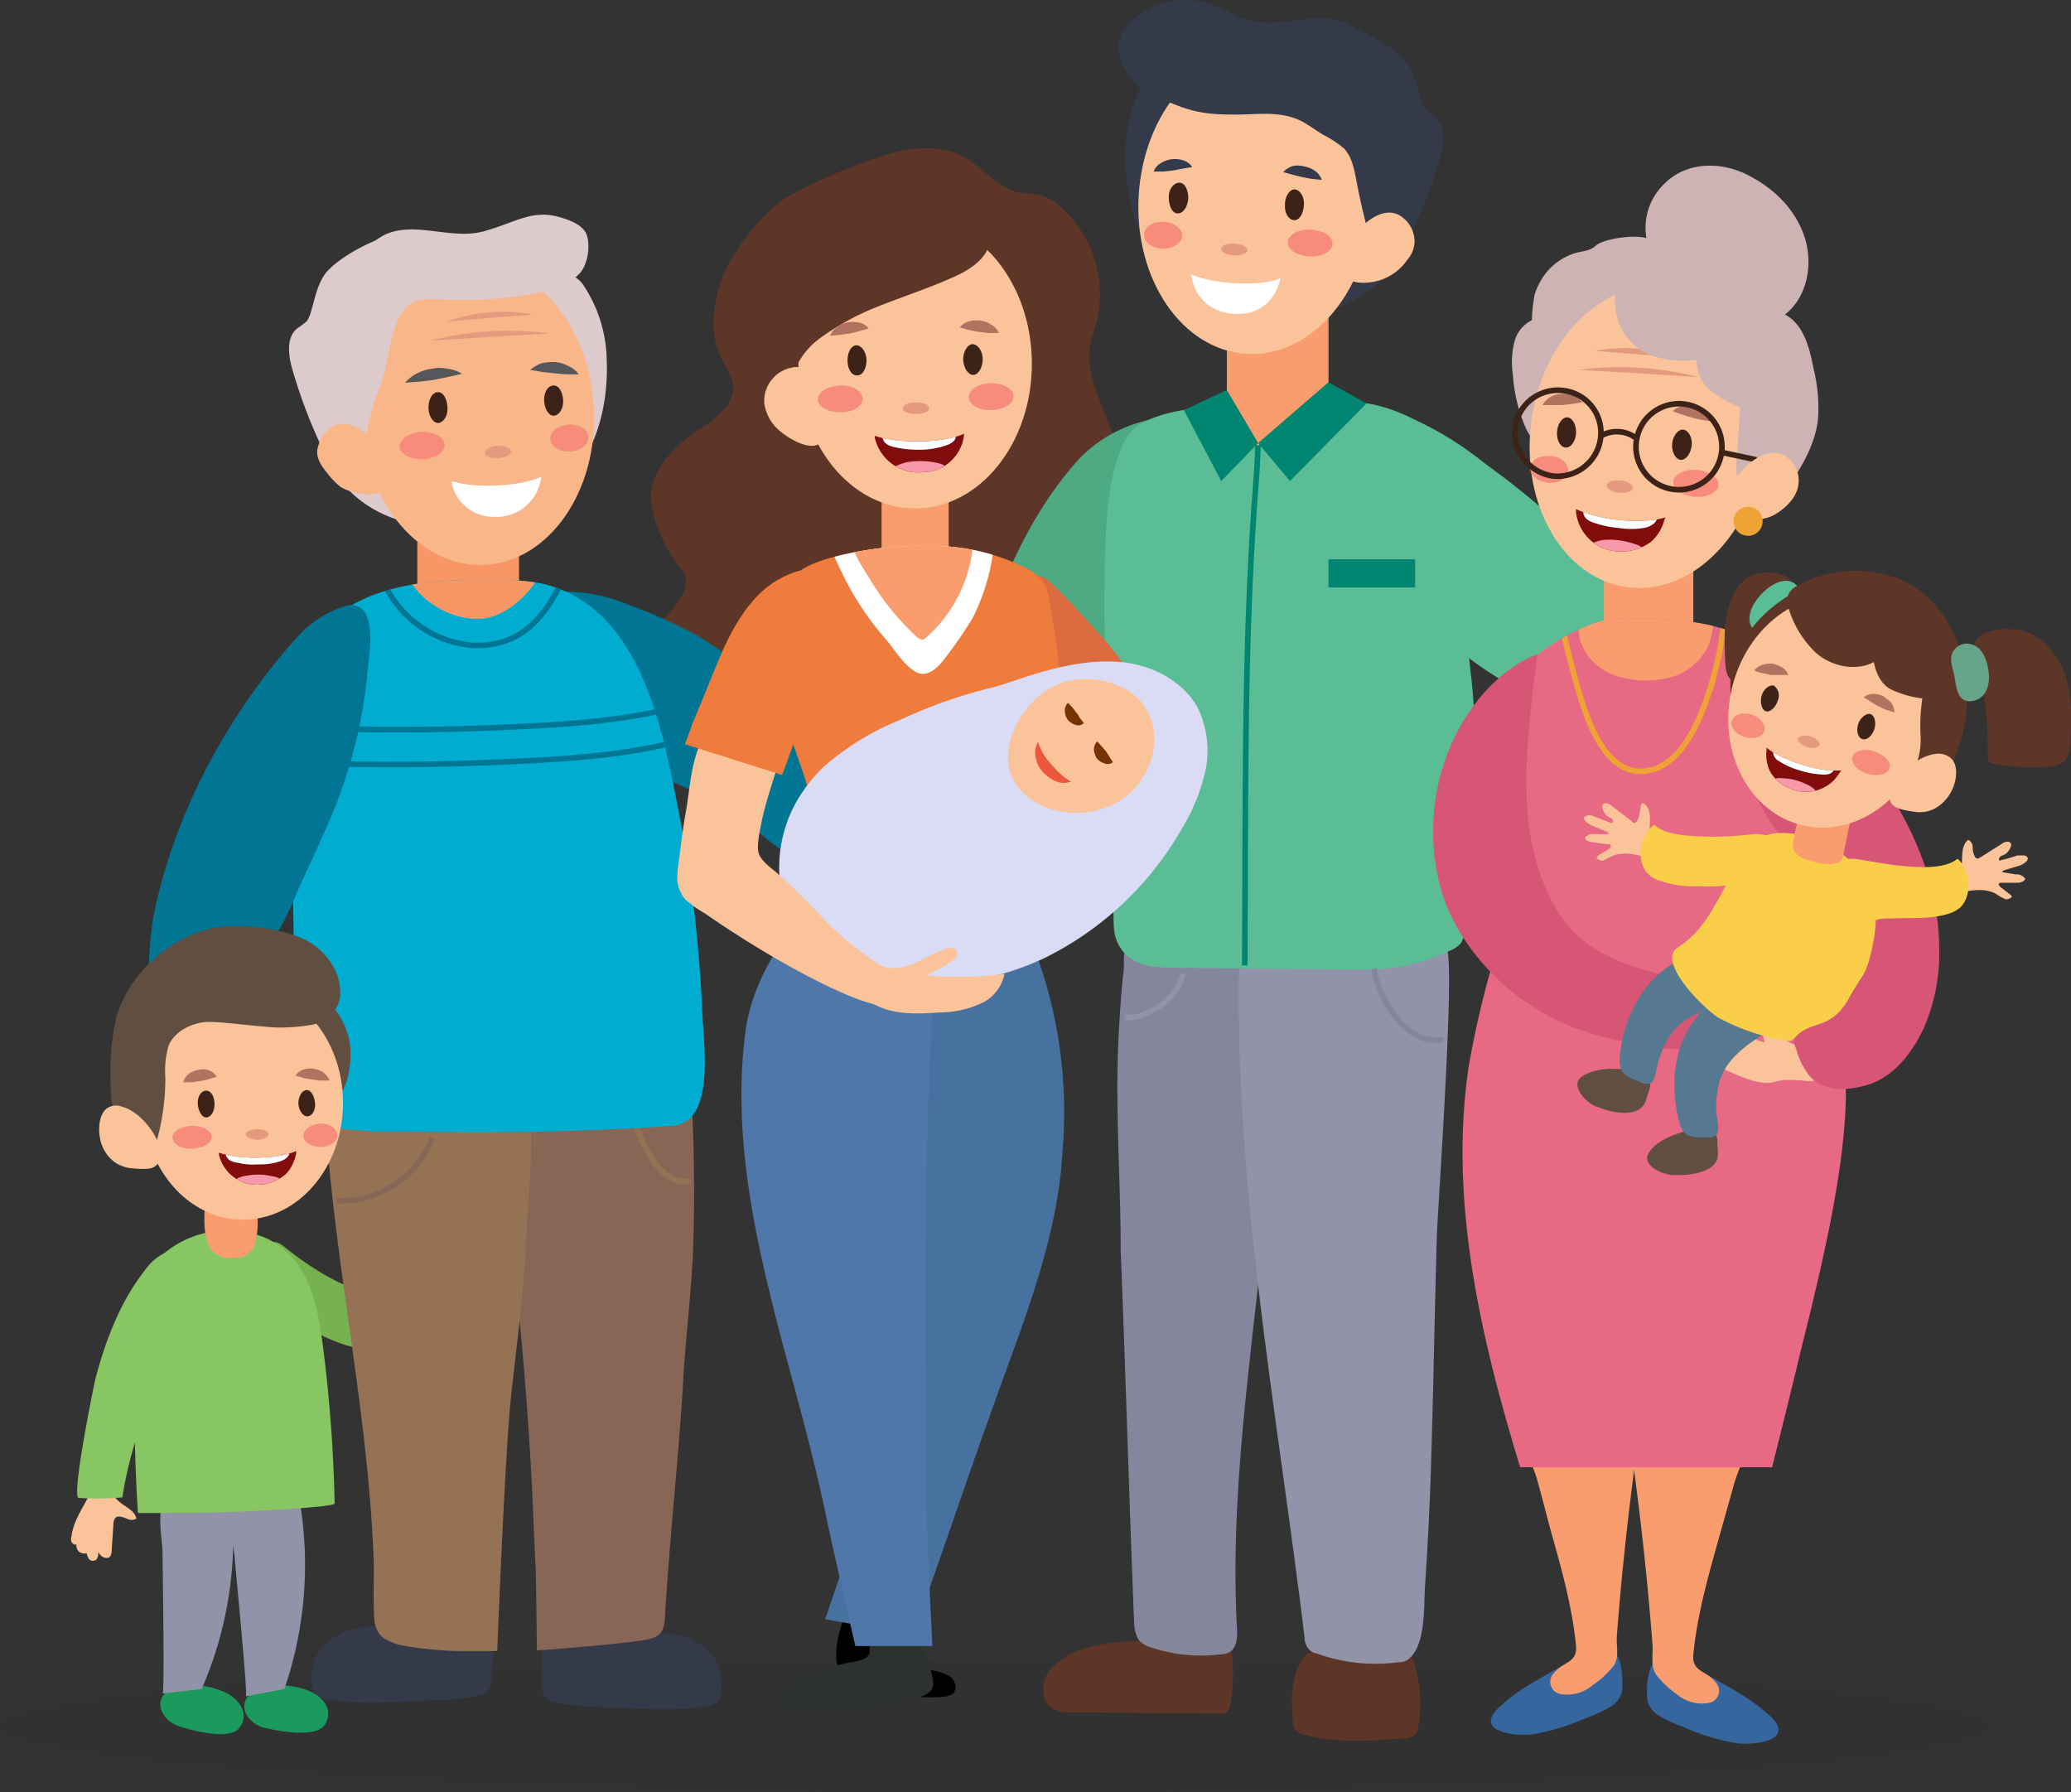 <svg xmlns="http://www.w3.org/2000/svg" xmlns:xlink="http://www.w3.org/1999/xlink" viewBox="0 0 370.7 320.8"><rect x="0" y="0" width="370.7" height="320.8" fill="#333333" stroke="none"/><defs><clipPath id="b45ee95e-2b43-43e2-bd6e-a38efa602751"><path d="M52.7,125.4v1.3c-.7,12.4-.5,24.8-.2,37.3s-.8,23.8,2.2,34.6a3.9,3.9,0,0,0,1.1,2.1,5.2,5.2,0,0,0,1.9.8,61.8,61.8,0,0,0,12.9,1c16.6.3,33.1.2,49.7-1,7.9-.5,5.6-15,5.4-20.4a240.9,240.9,0,0,0-4.6-37.8c-2.9-14.8-7.2-35.1-24.3-38.9a42.5,42.5,0,0,0-8.7-.6c-6.8-.1-13.7.1-20.2,2.3a25.8,25.8,0,0,0-11,7.1C53.8,116.8,53,120.9,52.7,125.4Z" fill="#00add0"/></clipPath><clipPath id="ef1b1397-44d9-49d8-9f2a-b08645651053"><path d="M189.1,129.8c-.5,3.2-1.7,6.1-2.5,9.2s-.9,4.3-1.6,6.5-3.4,17.6-2.1,17.6c-12.3.1-24.7-.3-37.1-1.1.3-7.3.5-14.7-1.4-21.6-.9-3.1-2.1-6-3-9.1-1.8-6.7-1.7-13.7-1.6-20.7s2.9-9.1,9-10.8a62.2,62.2,0,0,1,17.7-2.1,37.5,37.5,0,0,1,17.2,4,8.2,8.2,0,0,1,2.9,2.3,8.6,8.6,0,0,1,1.3,3.8C189.2,115.1,190.4,122.5,189.1,129.8Z" fill="#ef7c3c"/></clipPath><clipPath id="b694e2b3-8c38-4aa6-a325-f03dd151ab1b"><path d="M329,183.4c2.1,8.1,1.5,16.6.4,24.9-1.6,11.4-4.4,22.7-7.2,34-1.6,6.7-3.3,13.5-5,20.3H272.1c-7.1-23.3-12.8-47.7-9.2-71.8a172.8,172.8,0,0,1,6.1-24.3c2-6.7,3.5-12.6,2.6-19.6s-2.2-13.5-1.9-20.3c.2-4.9,2.6-7.2,6.4-10.1a39.8,39.8,0,0,1,8.3-4.6c3.4-1.4,6.3-1.3,9.9-1.2a55.6,55.6,0,0,1,12.2,1.3c6.5,1.7,13.3,4.9,14.8,12a30.4,30.4,0,0,1,.4,7.4c0,9-1.2,18.6-.3,27.6S326.9,175.1,329,183.4Z" fill="#e76983"/></clipPath><clipPath id="e1c6c6a7-0891-45ac-8af5-543df7cd6c53"><path d="M165.4,84.5a8,8,0,0,1-8.8-6.1V78s2.7,1.1,8.2,1,7.8-1.4,7.8-1.4-.1.5-.1.6a7.2,7.2,0,0,1-1.9,3.9A7.1,7.1,0,0,1,165.4,84.5Z" fill="#820b0b"/></clipPath><clipPath id="a8e272d8-7346-496c-b780-ddc47d6b70d7"><path d="M290.1,98.7a7.9,7.9,0,0,1-8-7.1v-.5s2.6,1.5,8,2,8-.5,8-.5-.2.5-.2.5a7.8,7.8,0,0,1-2.3,3.8A8.6,8.6,0,0,1,290.1,98.7Z" fill="#820b0b"/></clipPath><clipPath id="a08a738a-4f2d-4ba0-8ad9-a2d789a96a24"><path d="M46.8,212a7,7,0,0,1-7.6-5.3v-.4s2.3,1,7.1.9S53,206,53,206v.5a7.6,7.6,0,0,1-1.6,3.4A7.6,7.6,0,0,1,46.8,212Z" fill="#820b0b"/></clipPath><clipPath id="fa565d1a-f55c-4653-b189-8f7ea9ece84a"><path d="M320.6,141.2a7,7,0,0,0,8.8-3.1h.1v-.2a19.3,19.3,0,0,1-7.1-1.1c-4.6-1.4-6.2-3-6.2-3v.5a6.8,6.8,0,0,0,.6,3.7A7,7,0,0,0,320.6,141.2Z" fill="#820b0b"/></clipPath></defs><title>ic-pay-2</title><g id="ba6ec396-eb98-49d2-bf4a-e1df333cf5ee" data-name="Layer 2"><g id="f68a4f34-a867-4c65-b792-e086c12ef208" data-name="OBJECTS"><path d="M50.7,223c5.2,4.2,11,7.8,17.6,9.2,1.9.4,5.5-.4,6.9,1.2s.2,5.9-1.4,7.3S70,242.2,68,242c-8.8-.9-19.4-6-20.4-16C47.4,223.9,48,220.9,50.7,223Z" fill="#77b250"/><ellipse cx="178" cy="309" rx="178" ry="11.9" fill="#231f20" opacity="0.1"/><path d="M239,295.1c-3.6,0-5.7.3-6.9,3.9s-.8,6.1-.7,8.9a3.1,3.1,0,0,0,.6,1.9,2.6,2.6,0,0,0,1.5.7c5.8,1.5,11.8,1.1,17.7.6a3.1,3.1,0,0,0,2.1-.6,3.2,3.2,0,0,0,.6-1.7,25,25,0,0,0-1.3-12.7,1.5,1.5,0,0,0-.5-.7,1.3,1.3,0,0,0-.9-.2Z" fill="#5e3628"/><path d="M120.7,292.5c-6.9-1.1-13.6-.1-20.5-.3-.9,0-2.1,0-2.7.7s-.5,6.3-.5,8.4a3.4,3.4,0,0,0,.6,2.4,2.9,2.9,0,0,0,1.8,1,44.1,44.1,0,0,0,7.3.8c6.5.2,13.8,1,20.2-.2a3.5,3.5,0,0,0,1.3-.5c.8-.5.9-1.6.9-2.6a8.7,8.7,0,0,0-.4-3.6C127.7,295.1,124.1,293.1,120.7,292.5Z" fill="#343a4a"/><path d="M64.3,291.4c6.8-1.2,13.6-.2,20.4-.3a3.8,3.8,0,0,1,2.8.7c1.5,1.8.5,6.2.5,8.3a3.2,3.2,0,0,1-.6,2.4,3.5,3.5,0,0,1-1.9,1,34.5,34.5,0,0,1-7.2.8c-6.5.2-13.8,1-20.2-.2l-1.3-.4a3.6,3.6,0,0,1-1-2.7,14.7,14.7,0,0,1,.4-3.6C57.3,293.9,60.9,292,64.3,291.4Z" fill="#343a4a"/><path d="M191,306.5h3.6l23.7.2a2.2,2.2,0,0,0,1.4-.3,2.5,2.5,0,0,0,.5-1.3,29.1,29.1,0,0,0,.1-10.2,1.6,1.6,0,0,0-.5-.9c-.2-.3-.6-.3-1-.3H208.5c-4.8-.1-9.6,0-14.2,1.3a13.5,13.5,0,0,0-5.9,3.4,5.5,5.5,0,0,0-1.5,5.3C187.4,305.7,189.1,306.3,191,306.5Z" fill="#5e3628"/><path d="M122.2,248.8c-.9,13.7-2.4,27.4-3.2,40.9a5.4,5.4,0,0,1-.5,2.2c-.7,1.2-2.2,1.5-3.6,1.7-6.1.9-18.8,1.8-18.8,1.8s-.1-9.7-.2-14.2l-.3-6.3c-.5-13.9-1.5-27.8-2.9-41.6-.7-6.8-1.5-13.6-2.4-20.3-.4-3.4-4.1-15.1-.2-16.7s7.6-1.7,11.5-1.7,7.7.1,11.5.3a75.2,75.2,0,0,0,10.6-.4c.5,9.3.7,18.6.4,27.9S122.6,240,122.2,248.8Z" fill="#876655"/><path d="M91.5,249.6c1-8.9,2.2-17.8,2.6-26.8s1.3-15.4.9-23.1a1.3,1.3,0,0,0-.1-.6.8.8,0,0,0-.7-.3,71.8,71.8,0,0,0-14.7-1.4H63.8c-1.4,0-2.8,0-3.9.9s-1.6,3.6-1.4,5.6c2,25.4,7.5,50.2,8.4,75.7.1,2.5-.1,4.9,0,7.4s-.2,4.7,1.8,6.2a10.3,10.3,0,0,0,3.8,1.4,70.1,70.1,0,0,0,9.1.9H89S90.4,259.8,91.5,249.6Z" fill="#967254"/><path d="M201.5,26.4c-.4,9.7,2.6,20.3,11.5,25.3a34.1,34.1,0,0,0,6.9,2.7A36.2,36.2,0,0,0,234.5,56a20.9,20.9,0,0,0,13.1-6.1,25.1,25.1,0,0,0,4.6-7.3,89.5,89.5,0,0,0,5.6-14.4c.7-2.5,1.1-5.7-1-7.3a9.5,9.5,0,0,1-1.6-1.2,3,3,0,0,1-.7-1.5c-.7-2.3-1.2-4.7-2.5-6.7s-5.2-4.5-8.3-5.9-5.2-2.3-8.4-1.8A48.4,48.4,0,0,0,227,6c-3.2,1.2-6.2,3.1-9.6,3.8s-9.4-.1-11.8,3.3A26.3,26.3,0,0,0,201.5,26.4Z" fill="#343a4a"/><rect x="74.8" y="89.4" width="18.2" height="16.54" transform="translate(167.7 195.3) rotate(180)" fill="#f79765"/><path d="M119.4,127.6a22.4,22.4,0,0,0,10.4,7c4,1.3,7,3.9,10.6,6,5.8,3.5,13.3,3.2,19.6.8s11.8-6.8,16.9-11.2,11.8-10.8,15.5-17.8c2.6-5,4.1-10.4,5.5-15.8s2.9-11.2,1.8-16.7-5.5-11.8-4.6-17.9c.3-1.6.8-3,1.2-4.5a20.8,20.8,0,0,0-6.6-20.6,8.4,8.4,0,0,0-3.3-1.9,24.4,24.4,0,0,0-3.9-.5c-4.2-.9-6.9-5.1-10.9-6.9s-9.8-1.1-14.5.6A99.3,99.3,0,0,0,141.4,35c-4.4,2.4-8.7,8.1-11,12.3s-3.9,11.5-1.4,16.6c.8,1.7,2,3.2,2.2,5.1.3,3.6-3.4,6.1-6.4,8.1s-6.9,5.5-8,9.6,1.4,10.2,4.5,14.3a5.8,5.8,0,0,1,1.4,2.4,4.8,4.8,0,0,1-.9,3.6c-1.9,3.2-5.2,5.5-6.3,9S116.6,124.4,119.4,127.6Z" fill="#5e3628"/><path d="M122.4,112.5l2.7,1.4c8.9,5.6,16.5,12.9,24.1,20.1,2.6,2.4,5.2,5,6.7,8.3s1.6,7.4-.7,10.1-8,3.4-11.9,1.7-7-4.9-10.4-7.5c-6-4.7-14.5-6.5-20-11.3s-7-10.5-9.3-15.5a53.4,53.4,0,0,1-1.8-5.2c-.8-2.7-1.7-5.4-2.5-8.1,0-.1-.1-.2,0-.4s.3-.2.5-.2a29.4,29.4,0,0,1,12.1,2.1A97.5,97.5,0,0,1,122.4,112.5Z" fill="#007594"/><path d="M200.6,223.8c.9,22.2,1.5,44.4,2.4,66.6a6.5,6.5,0,0,0,.8,3.1,5.2,5.2,0,0,0,2.7,1.5,28.1,28.1,0,0,0,11.9,1.1,3.8,3.8,0,0,0,1.7-.4c1.4-.9,1.4-2.8,1.3-4.5-2.1-39.6,9.7-79.2,5.9-118.6a2.9,2.9,0,0,0-.7-1.9,2.6,2.6,0,0,0-1.5-.4l-20.2-1.5c-1.3-.1-2.4-.5-3.2.6s-.4,3.4-.6,4.6c-.4,3.3-.6,6.7-.8,10.1C199.5,197.4,200.6,210.5,200.6,223.8Z" fill="#84879b"/><path d="M256.2,260.5c.4-13.1.6-26.3,1-39.5.1-4,3.5-51.4,1.6-51.4l-34.5.7c-.7.1-1.6.1-2.1.7a3.3,3.3,0,0,0-.4,1.7c-.8,40.1,6.9,80.6,11.7,120.3a3.3,3.3,0,0,0,.8,2.2,2.1,2.1,0,0,0,1.3.7,30.7,30.7,0,0,0,14.7,1.6,2.9,2.9,0,0,0,1.6-.4c3.5-2.4,2.9-10.1,3.2-13.6C255.6,275.8,256,268.2,256.2,260.5Z" fill="#9193a8"/><rect x="157.8" y="86.1" width="12" height="11.96" fill="#f99d6e"/><path d="M52.7,125.4v1.3c-.7,12.4-.5,24.8-.2,37.3s-.8,23.8,2.2,34.6a3.9,3.9,0,0,0,1.1,2.1,5.2,5.2,0,0,0,1.9.8,61.8,61.8,0,0,0,12.9,1c16.6.3,33.1.2,49.7-1,7.9-.5,5.6-15,5.4-20.4a240.9,240.9,0,0,0-4.6-37.8c-2.9-14.8-7.2-35.1-24.3-38.9a42.5,42.5,0,0,0-8.7-.6c-6.8-.1-13.7.1-20.2,2.3a25.8,25.8,0,0,0-11,7.1C53.8,116.8,53,120.9,52.7,125.4Z" fill="#00add0"/><g clip-path="url(#b45ee95e-2b43-43e2-bd6e-a38efa602751)"><path d="M74.5,105.5c3,3.8,9.4,6.5,14.1,4.7s8.7-6.8,9.8-11.7c-7.3-2.2-15.2-1.8-22.8-1.3-1.4.1-4,.4-4.2,2.3S73.5,104.3,74.5,105.5Z" fill="#f79765"/><path d="M67.9,102.1a19.1,19.1,0,0,0,16.7,13.4,15.4,15.4,0,0,0,6.4-1c5.6-2.2,8.7-8.1,11-13.7" fill="none" stroke="#007594" stroke-miterlimit="10"/><path d="M49.8,130.2c12.4.4,24.8.6,37.2.1s24.8-1,36.5-4.4" fill="none" stroke="#007594" stroke-miterlimit="10"/><path d="M49.5,136.4c12.4.5,24.9.6,37.3.1s24.8-1,36.5-4.3" fill="none" stroke="#007594" stroke-miterlimit="10"/></g><path d="M153.1,300.4a28.4,28.4,0,0,0,15.7,3.3,3.5,3.5,0,0,0,1.8-.6c.8-.8.4-2.3-.5-3A7.6,7.6,0,0,0,167,299c-2.5-.5-6.7-1.9-6.2-5.2a18.4,18.4,0,0,0,.5-2.5.6.6,0,0,0-.1-.4h-.4l-9.4-2.5c-.9,2.7-1.8,5.4-1.7,8.2a3,3,0,0,0,.6,2,4.5,4.5,0,0,0,1.3,1Z"/><rect x="219.6" y="53.8" width="18.2" height="22" fill="#f99d6e"/><path d="M197.1,125.8a73.4,73.4,0,0,0,9.3-22.6,93.2,93.2,0,0,0,2.3-21,14.4,14.4,0,0,0-.9-6.2c-.2-.3-.4-.7-.8-.8a1.7,1.7,0,0,0-1-.1,24.4,24.4,0,0,0-13,7.2c-6.2,6.9-10.6,15.1-14,23.7a14,14,0,0,0-1,3.9,10.7,10.7,0,0,0,2.6,6.3,36.3,36.3,0,0,0,12.7,11,2.7,2.7,0,0,0,1.4.5C195.8,127.7,196.5,126.7,197.1,125.8Z" fill="#4daa82"/><path d="M263.4,121.7a131.3,131.3,0,0,1,.7,14,253.7,253.7,0,0,1-1.8,30.2,6,6,0,0,1-.8,2.9,5.2,5.2,0,0,1-2.1,1.4,32.9,32.9,0,0,1-11,3.1,48.3,48.3,0,0,1-7.6.2l-30.7-.3c-3.2,0-7-.3-9-2.8s-1.7-4.5-1.8-6.9l-1.2-36c-.4-11-.7-21.9-.1-32.9.3-4.7.8-9.5,2.5-13.9s3.9-5.3,8-6.6a41.7,41.7,0,0,1,9.3-1.3c5.8-.5,11.6-.9,17.4-1.1a74,74,0,0,1,8.2.3,27,27,0,0,1,13.1,5.3c3.9,3.1,4.6,7.6,4.9,12.4C262.2,100.3,262.1,111.2,263.4,121.7Z" fill="#5abd95"/><ellipse cx="163.8" cy="65.1" rx="20.9" ry="25.9" fill="#fac39a"/><path d="M197.1,113.8a52,52,0,0,1,4.6,5.9c2,2.6,3.1,5.7,4.2,8.8a1.7,1.7,0,0,1,.1,1c-.5,1.6-5.6,3.6-7,4.3a51.3,51.3,0,0,1-9.7,4.1c-3.4-9.4-6.9-19.1-7-29.1-.1-3.6,2.2-7.9,5.8-4.5S194.1,110.6,197.1,113.8Z" fill="#dc6b3f"/><ellipse cx="224.6" cy="36.3" rx="27.1" ry="20.9" transform="translate(175.9 258.5) rotate(-86.8)" fill="#fac39a"/><path d="M164,291.5a65.1,65.1,0,0,1,2.7,7.8c.3,1.1.6,2.3,0,3.2a4.4,4.4,0,0,1-2.3,1.3,84.2,84.2,0,0,1-22.9,3,3.5,3.5,0,0,1-2.5-.6c-2.4-2,3.4-5.2,4.7-5.8a38.8,38.8,0,0,1,7.2-2.6c2.3-.6,6.2-.4,4.3-4.1-.2-.4-.5-.8-.4-1.2S162.8,291.4,164,291.5Z" fill="#2d322e"/><path d="M189.1,129.8c-.5,3.2-1.7,6.1-2.5,9.2s-.9,4.3-1.6,6.5-3.4,17.6-2.1,17.6c-12.3.1-24.7-.3-37.1-1.1.3-7.3.5-14.7-1.4-21.6-.9-3.1-2.1-6-3-9.1-1.8-6.7-1.7-13.7-1.6-20.7s2.9-9.1,9-10.8a62.2,62.2,0,0,1,17.7-2.1,37.5,37.5,0,0,1,17.2,4,8.2,8.2,0,0,1,2.9,2.3,8.6,8.6,0,0,1,1.3,3.8C189.2,115.1,190.4,122.5,189.1,129.8Z" fill="#ef7c3c"/><g clip-path="url(#ef1b1397-44d9-49d8-9f2a-b08645651053)"><path d="M163.5,120l.3.2c2,1.2,3.9-.5,5.2-2.2a74.7,74.7,0,0,0,5.1-7.4c2.5-4.8,6.5-16.8.9-20.5a30,30,0,0,0-10.1-4.7,16,16,0,0,0-10.8,1.2,11.4,11.4,0,0,0-5.5,7c-.9,3,.6,5.7,1.9,8.5a52.9,52.9,0,0,0,8.3,12.6C160.1,116.3,161.7,118.8,163.5,120Z" fill="#fff"/><path d="M164.1,114a1.9,1.9,0,0,0,1,.5c.3,0,.6-.3.8-.5a25,25,0,0,0,8.3-17.1,3.6,3.6,0,0,0-.3-1.8c-.5-1.2-1.9-1.6-3.2-1.8a70.8,70.8,0,0,0-11.3-.9,13,13,0,0,0-4.4.6c-5.2,2.1-1.4,7.2.6,10.5A47.2,47.2,0,0,0,164.1,114Z" fill="#f99d6e"/></g><path d="M52.6,114.7l-.2.2c-12.1,13.8-21.5,31.4-25,49.5a70.1,70.1,0,0,0-.8,10.2c-.1,4.7.2,10,3.6,13.3a.9.9,0,0,0,.6.3c.3.1.7-.2,1-.4,8-7.6,16.3-16.1,20.7-26.5,2.7-6.4,5.9-12.5,8.3-19a87,87,0,0,0,4.9-21.2c.2-2.9,2-11.6-2-12.7a3.6,3.6,0,0,0-2.3.2A19.5,19.5,0,0,0,52.6,114.7Z" fill="#007594"/><path d="M190.4,202.6c-.1,2.4-.3,4.7-.5,7.1-1.5,13.8-6.6,26.7-11.3,39.7s-9.3,26.6-14,40a7,7,0,0,1-1.2,3.4c-1.2,1.1-1.9,0-2.9-.5s-4.2-1-6.1-1.3l-6.7-1.2c3.3-9.6,6.5-19.4,9.3-29.2.6-2.1,1.4-4.1,2.1-6.1a38.8,38.8,0,0,0,1.1-7.5c.6-4.9.9-9.8,1.5-14.7,1.1-9.5.1-19,1.1-28.6.6-6.1,2-12.2,2.3-18.5s-.7-14.6.9-21.7a4.3,4.3,0,0,1,.9-2.2,4.7,4.7,0,0,1,2.5-1.1c3.2-.5,9.8-1.2,12.2,1.4s2.1,4.4,2.8,6.3A82.6,82.6,0,0,1,190.4,202.6Z" fill="#47719e"/><path d="M165.8,266.3c0-8.4-.1-16.8-.1-25.2-.1-13.9,0-27.7.4-41.5q.3-10.3.9-20.7c.2-3.4.5-6.9.7-10.3s.8-5.7.5-8.3c-6.4-.6-13-.2-19.4-.3a2.9,2.9,0,0,0-1.6.3,3.1,3.1,0,0,0-1.1.8c-6.2,6.4-11.6,14.8-12.7,23.8-2.5,19.6,2.3,39.1,7.3,57.9,2.6,9.6,5.2,19.1,7.2,28.7.5,2.7,5.2,23.1,5.2,23.1h13.8S165.9,275.8,165.8,266.3Z" fill="#4f77aa"/><path d="M147.1,60.3a45.9,45.9,0,0,1,9.2-5.1c4.9-2,10-3.6,14.8-5.8,2.8-1.3,5.9-3.4,6.1-6.5a6.7,6.7,0,0,0-2.9-5.4,16.7,16.7,0,0,0-5.7-2.3c-4.7-1.2-9.7-2-14.1-.2a20,20,0,0,0-5.8,4.2,38.6,38.6,0,0,0-4.9,5.8,24.1,24.1,0,0,0-3.5,6.5c-1.9,5.1-1.6,10.7-1.2,16.2,0,1,.3,2.3,1.3,2.6s1.7-3.7,2.2-4.8A13.3,13.3,0,0,1,147.1,60.3Z" fill="#5e3628"/><path d="M108.6,64.3C109,74,105.9,84.5,97,89.5a31.1,31.1,0,0,1-6.8,2.7,38.1,38.1,0,0,1-14.6,1.7,21.4,21.4,0,0,1-13.1-6.1,29.4,29.4,0,0,1-4.7-7.3A94,94,0,0,1,52.3,66c-.7-2.5-1.1-5.7,1-7.3a16.7,16.7,0,0,0,1.6-1.2,5.2,5.2,0,0,0,.7-1.5c.7-2.3,1.1-4.7,2.4-6.7s5.2-4.5,8.4-5.9,5.1-2.3,8.4-1.7a40.4,40.4,0,0,1,8.3,2.1c3.2,1.2,6.2,3.1,9.6,3.9s9.3-.2,11.7,3.3A24.9,24.9,0,0,1,108.6,64.3Z" fill="#ddcacc"/><path d="M31.9,308.9c2.3.8,9.3,2.7,11,.3s.1-4.7-2-6a14.6,14.6,0,0,0-6.1-1.6,7.7,7.7,0,0,0-4,.6C27.1,304,28.8,307.8,31.9,308.9Z" fill="#1c995d"/><path d="M47.2,309.2c2.4.6,9.5,2,11-.6s-.3-4.7-2.5-5.8a13.2,13.2,0,0,0-6.2-1.1,6.5,6.5,0,0,0-3.9.9C42.1,304.7,44,308.3,47.2,309.2Z" fill="#1c995d"/><path d="M139,76.6a8,8,0,0,1-2.2-4.4,6.1,6.1,0,0,1,4.9-6.4,2.5,2.5,0,0,1,2.5.6,3.4,3.4,0,0,1,.6,1.5c.5,1.8,1.1,3.6,1.6,5.5s1.9,5.3-.1,6.2S140.5,78.1,139,76.6Z" fill="#fac39a"/><path d="M270.8,67.1a15,15,0,0,1,.2-5.6,6,6,0,0,1,3.2-4.2,27.9,27.9,0,0,1,.5-4.6,12.2,12.2,0,0,1,2.4-4.3,11.2,11.2,0,0,1,4-2.8c1.5-.7,3.4-.5,4.5-1.6s6.3-2.1,9.1-1.4a10.9,10.9,0,0,1,3.2-9.7c4.1-4.1,10.3-4,15.1-1.5s8.4,6.2,10,11,.5,10.8-3.5,13.9c3.3,1.7,4.4,5.9,5.1,9.6a29.1,29.1,0,0,1,.8,9.3c-.6,4.8-3.3,9-6,13a8.8,8.8,0,0,1-2.4,2.7,7.7,7.7,0,0,1-3.4.7c-12.2.6-23.8-4.9-34.8-10.2-2.6-1.3-4.5-2.1-5.7-4.8A28.7,28.7,0,0,1,270.8,67.1Z" fill="#ceb3b4"/><path d="M222.8,172.8c.2-27.4-.2-54.8,1.7-82.2.3-3.8.6-7.6.7-11.5" fill="none" stroke="#008571" stroke-miterlimit="10"/><path d="M247.8,42.7c3.1-9.5,2.7-18.5,1.8-28.4-.2-2.7-1.7-4.2-3.6-6.2a17.9,17.9,0,0,0-4.8-3.9c-5.4-2.5-11.9,1-17.7-.6-2.3-.6-4.3-2-6.6-2.8A14.3,14.3,0,0,0,202,4.3a7.4,7.4,0,0,0-1.4,2.2,6.8,6.8,0,0,0,.5,5.4c2.1,4.4,5.6,5.4,9.7,7s7.2,1.6,10.8,1.6,7.6-.7,11.4,1.2c1.3.7,2.5,1.6,3.8,2.4a19.2,19.2,0,0,1,3.8,2.5c1.4,1.5,1.8,3.7,2.2,5.8.7,3.6,1.5,7.1,2.5,10.6.1.5.3,1.1.8,1.2S247.5,43.5,247.8,42.7Z" fill="#343a4a"/><path d="M269.9,86c8.2,6.4,16.6,13.8,21.3,23.1a11.9,11.9,0,0,1-.1,11.7c-1.6,3.3-4.7,6.2-8.6,6.6s-5.2-1-7.5-2.2c-5.9-3.1-11.7-6.5-16.4-11.2-9.2-9.3-11.3-26.2-8.7-38.6a3.6,3.6,0,0,1,.4-.9,1.7,1.7,0,0,1,1.8.1,60.1,60.1,0,0,1,13.5,8.2Z" fill="#5abd95"/><rect x="287.1" y="101.4" width="16" height="14.05" fill="#f99d6e"/><path d="M250.9,38.8a5.5,5.5,0,0,1,2.3,4.2,5.1,5.1,0,0,1-1.3,3.5,9.4,9.4,0,0,1-6.4,4c-1.9.3-4.7.2-5.1-2.2s1.4-5.1,2.6-6.8S247.9,36.6,250.9,38.8Z" fill="#fac39a"/><path d="M64.6,75.2c.8,15,10.8,26.6,22.3,25.9s20.2-13.3,19.4-28.2S95.4,46.4,83.9,47,63.7,60.3,64.6,75.2Z" fill="#f9b689"/><path d="M62.3,80.6C59.2,71,59.5,62,60.5,52.1c.2-2.7,1.7-4.2,3.6-6.2A16.5,16.5,0,0,1,68.9,42c5.4-2.5,11.9,1,17.7-.6s8.6-4,13.7-2.5c1.6.5,3.4,1.1,4.4,2.5s.9,5.7-1.1,7.7-5,2.8-7.8,3.4a69.3,69.3,0,0,1-16.4,1.1c-2-.1-4.1-.3-5.8.7a7.6,7.6,0,0,0-2.7,3.8c-1.4,3.7-1.5,7.9-3.1,11.7s-2,7.4-3,11.1c-.2.5-.3,1-.8,1.2S62.5,81.4,62.3,80.6Z" fill="#ddcacc"/><path d="M59.1,76.6a6.8,6.8,0,0,0-1.8,2.3,7.5,7.5,0,0,0-.5,1.6c-.2,1.6.8,3,1.8,4.2a13.1,13.1,0,0,0,2.3,2.4c2.1,1.4,8.1,2.6,8.7-1,.4-2.1-1.3-5.1-2.5-6.8S62.1,74.4,59.1,76.6Z" fill="#f9b689"/><ellipse cx="294.8" cy="78.2" rx="27.1" ry="20.9" transform="translate(179.3 360.5) rotate(-82.6)" fill="#fac39a"/><path d="M304,67.5l-10.8-.7-10.7-.6A55.7,55.7,0,0,1,304,67.5Z" fill="#e59a7f"/><path d="M301,64.1l-7.8-.7-7.7-.6a29,29,0,0,1,7.8-.4A26,26,0,0,1,301,64.1Z" fill="#e59a7f"/><path d="M29.1,303.1l7-.8a67.9,67.9,0,0,0,5.4-33,2.9,2.9,0,0,0-.5-1.8,3.5,3.5,0,0,0-2.4-1c-2.5-.3-7.3-1-9,1.6s-.5,7.4-.5,10S29.5,303,29.1,303.1Z" fill="#9193a8"/><path d="M297,307.1a4.4,4.4,0,0,1-2.1-2.7,8.6,8.6,0,0,1-.1-1.6c0-4.3,1.5-8.8,6.4-5.6s11.2,5.7,15.7,10-2.7,5.2-6.1,4.8a40.4,40.4,0,0,1-9.7-3A21.2,21.2,0,0,1,297,307.1Z" fill="#35669e"/><path d="M44,303.6l6.9-1.3A68.5,68.5,0,0,0,53.7,269a3.6,3.6,0,0,0-.7-1.8,3.5,3.5,0,0,0-2.4-.8c-2.6-.1-7.4-.4-8.9,2.3s.1,7.4.3,10S44.4,303.5,44,303.6Z" fill="#9193a8"/><polygon points="219.3 71.3 225.1 79.8 237.8 70.4 219.3 71.3" fill="#f99d6e"/><path d="M20.1,266.2c-.3,1.2.8,2.3,1.8,3s2.3,1.4,2.5,2.6a1.7,1.7,0,0,1-1.7,0c-1.5-.6-2.3-.6-2.4,1l-.3,4.5c0,.6-.1,1.3-.6,1.5a1.4,1.4,0,0,1-1.1-.2,2.7,2.7,0,0,1-.7-.8c0,.6-.1,1.4-.7,1.5a.9.9,0,0,1-1-.3,4.2,4.2,0,0,1-.4-1,1.7,1.7,0,0,1-1.4-.3,1.5,1.5,0,0,1-.4-1.3c-.3.2-.7-.1-.9-.4a2,2,0,0,1,0-1.1c.5-3.5,2.9-6,4-9.3" fill="#fac39a"/><path d="M288.2,305.5a4.4,4.4,0,0,0,2.1-2.7,8.1,8.1,0,0,0,.1-1.6c0-4.3-1.5-8.8-6.4-5.6s-11.2,5.7-15.7,10,2.7,5.2,6.1,4.8a40.4,40.4,0,0,0,9.7-3A21.2,21.2,0,0,0,288.2,305.5Z" fill="#35669e"/><path d="M24.1,244.6c.1-6.2-.2-15.2,4.4-19.5a17.8,17.8,0,0,1,16.8-4.3,14.1,14.1,0,0,1,6.2,3.4c4.2,4,5.5,10.6,6.3,16.7a263.6,263.6,0,0,1,2.1,28.2c0,.7-17.1,1.5-18.7,1.5-5.5.2-11,.2-16.5.2C24.1,262.1,24,253.3,24.1,244.6Z" fill="#87c661"/><path d="M312.5,258.7c-.3,2.6-1.7,5.1-2.3,7.6l-2.7,9.6c-1.9,6.8-3.7,13.2-4.4,20.2-.3,3.2,2.3,2.8,4,5a2.2,2.2,0,0,1-1.3,3.7,7,7,0,0,1-5.7-1.6,16.7,16.7,0,0,1-3.6-3.4c-1.1-1.6-.6-3.5-.7-5.3-1-13.2-2.5-26.2-4.4-39.2" fill="#f99d6e"/><path d="M25.9,227.4a9.5,9.5,0,0,1,3.5-3.1,1.1,1.1,0,0,1,1.2,0c.2.1.3.4.4.7a28.7,28.7,0,0,1,1.6,11.6A13,13,0,0,1,32,241c-.8,1.7-2,3.4-2.9,5.1A71.4,71.4,0,0,0,21.9,268a50.8,50.8,0,0,1-7.8.1c-1.4,0,2.6-19.7,3-21.4C18.9,239.9,21.5,233,25.9,227.4Z" fill="#87c661"/><path d="M272.8,257.2c.2,2.5,1.6,5.1,2.3,7.5s1.7,6.4,2.6,9.7c1.9,6.7,3.7,13.2,4.4,20.1.3,3.2-2.3,2.8-4,5a2.2,2.2,0,0,0,1.3,3.7,7,7,0,0,0,5.7-1.6,17.2,17.2,0,0,0,3.7-3.4c1.1-1.6.5-3.5.6-5.3,1-13.1,2.5-26.2,4.4-39.2" fill="#f99d6e"/><polygon points="225.2 79.3 237.8 68.4 244.6 72.2 230.9 86.1 225.2 79.3" fill="#008571"/><polygon points="219.6 69.8 225.2 79.3 218.6 86.1 211.9 73.4 219.6 69.8" fill="#008571"/><path d="M289.6,57.2c1.9,6.2,8.2,7.9,14.1,7.2a6.7,6.7,0,0,0,2.5,5.5,19.7,19.7,0,0,0,5.3,3l-.6,8.7a14.7,14.7,0,0,0,.5,5.9c.4,1.2,1.8,3.4,3.2,2.8s2.6-3.3,3.2-4.4A21.7,21.7,0,0,0,320.4,75c-.2-5-2.1-9.7-3.9-14.4a26.5,26.5,0,0,0-3.3-6.5c-3.4-4.5-9.2-6.4-14.6-7.6C291.5,44.8,287.6,50.8,289.6,57.2Z" fill="#ceb3b4"/><path d="M144.1,141.1a26.4,26.4,0,0,1,3.5-4,47.4,47.4,0,0,1,13.4-8.2,89.6,89.6,0,0,1,16-5.7c2.6-.6,5.1-1.6,7.7-2.4,5.2-1.6,10.6-2.8,16-2.3s10.9,3.3,13.6,8a17.6,17.6,0,0,1,1.5,11.3,34.8,34.8,0,0,1-4.3,10.6,57.7,57.7,0,0,1-24.6,23.1,49.9,49.9,0,0,1-10.7,3.6c-7.5,1.6-16,2.5-23.5.5-4.6-1.3-8.6-5.5-10.7-9.6A24,24,0,0,1,144.1,141.1Z" fill="#d9dcf4"/><path d="M191.2,121.9c4.8-1.1,11.2.4,13.9,4.9s1.6,9.8-1.5,13.7c-4.9,6.3-15.9,6.8-21.2.6S183.3,123.7,191.2,121.9Z" fill="#fac39a"/><path d="M45.5,223a3.5,3.5,0,0,1-3.1,2.1c-7.8,1-5.5-8.8-5.5-13.2h9.2v6.2A13.2,13.2,0,0,1,45.5,223Z" fill="#f99d6e"/><path d="M329,183.4c2.1,8.1,1.5,16.6.4,24.9-1.6,11.4-4.4,22.7-7.2,34-1.6,6.7-3.3,13.5-5,20.3H272.1c-7.1-23.3-12.8-47.7-9.2-71.8a172.8,172.8,0,0,1,6.1-24.3c2-6.7,3.5-12.6,2.6-19.6s-2.2-13.5-1.9-20.3c.2-4.9,2.6-7.2,6.4-10.1a39.8,39.8,0,0,1,8.3-4.6c3.4-1.4,6.3-1.3,9.9-1.2a55.6,55.6,0,0,1,12.2,1.3c6.5,1.7,13.3,4.9,14.8,12a30.4,30.4,0,0,1,.4,7.4c0,9-1.2,18.6-.3,27.6S326.9,175.1,329,183.4Z" fill="#e76983"/><g clip-path="url(#b694e2b3-8c38-4aa6-a325-f03dd151ab1b)"><path d="M288.1,120.5a13.2,13.2,0,0,0,4,1.1,16.4,16.4,0,0,0,8.2-.8,10.6,10.6,0,0,0,5.7-5.7,20,20,0,0,0,.7-6.9,6.5,6.5,0,0,0-.4-1.9,5.2,5.2,0,0,0-1.1-1c-5.3-3.8-15.2-4.3-19.8.4S281.8,117.4,288.1,120.5Z" fill="#f99d6e"/><path d="M278.7,98.9a69.4,69.4,0,0,0,2.5,19.8c1.7,6.2,5,21.5,14.4,19.1,6.7-1.7,10-12.3,11.5-18.1a64.1,64.1,0,0,0,1.3-24.3" fill="none" stroke="#efa335" stroke-miterlimit="10"/></g><path d="M287.6,198.7c2.3.6,5.2.9,6.5-.8a3.1,3.1,0,0,0,.6-1.3l.5-1.5a4.3,4.3,0,0,0,.2-1.2c-.2-2.4-5.4-2.6-7-2.6s-4.2.4-5.6,1.7.7,4.1,2.8,5Z" fill="#604e40"/><path d="M309.1,191.6a12.3,12.3,0,0,1-3.6-2.3c-2-1.8-1.2-4.2,1.4-4.6s6.5,1.1,9,1.9a8.2,8.2,0,0,1-.4-3.5,1.5,1.5,0,0,1,.4-1.1,1.3,1.3,0,0,1,1.8.5,10.8,10.8,0,0,1,.8,1.9,4.2,4.2,0,0,0,2.9,2.6l1.3.4a3.4,3.4,0,0,1,.9.8,11.1,11.1,0,0,1,1.8,3.4,1.7,1.7,0,0,1-.1,1.4c-.3.5-1,.5-1.6.5a31,31,0,0,0-4.3-.2,18.4,18.4,0,0,0-2.5.5C314.3,194,311.4,192.6,309.1,191.6Z" fill="#fac39a"/><path d="M301.4,210.3c2.4-.2,5.3-.8,6-2.9a6.1,6.1,0,0,0,.1-1.4c0-.5-.1-1-.1-1.5a2.7,2.7,0,0,0-.2-1.3c-1-2.2-5.9-.7-7.5-.1s-3.8,1.7-4.7,3.5,2,3.5,4.3,3.7Z" fill="#604e40"/><path d="M122.8,161.1a20.8,20.8,0,0,0,3.4,2.4,183.6,183.6,0,0,0,16.3,10.1c2.7,1.4,18.9,10.5,19.6,4.6a3.5,3.5,0,0,0-1-2.9,16.4,16.4,0,0,0-2.5-1.9,63.2,63.2,0,0,1-10.5-8.2,115.2,115.2,0,0,0-9.3-9.2c-1-.8-2.6-2-3-3.3s.2-3.9.5-5.5c.8-3.9,2.2-7.7,3.3-11.5a3.9,3.9,0,0,0,.2-1.5,3.5,3.5,0,0,0-.8-1.3c-1.5-1.7-3.3-2.3-5.2-3.2s-3.3-2.5-5.1-1.9-2.8,3.8-3.3,5.1c-1.9,4.4-1.9,8.7-2.8,13.3-.4,2.4-.7,4.8-1,7.2s-.8,4.4.3,6.4A3.8,3.8,0,0,0,122.8,161.1Z" fill="#fac39a"/><path d="M297.1,187.6a31.5,31.5,0,0,0,5.3.1c2.1.1,4,.9,6.1-.2s4.3-5.6,1.9-8.3-6.3-3.3-9.5-4c-6-1.3-12.3-2.9-17.3-6.7s-7.7-10.3-9.2-16.5c-2.4-10.7-.6-24.1.8-34.9-6.7,2.5-12.1,9-15,15.2a38.8,38.8,0,0,0-2.4,26.4c2,7.5,7.2,14.3,13.2,19.1a46.1,46.1,0,0,0,8.5,5.2C285.1,185.5,291.1,186.6,297.1,187.6Z" fill="#d75575"/><path d="M300,197.9c-1-6.5.5-13.4,5.6-17.8a2.6,2.6,0,0,1,1.1-.7l1.3.3a95.1,95.1,0,0,1,9,4.6c-3.7,2.2-7.7,4.8-9.1,8.9a17.6,17.6,0,0,0-.7,5.6c0,1.1.9,3.9-.2,4.5a3.2,3.2,0,0,1-1.7.3h-1.6l-1.6-.4a3.2,3.2,0,0,1-1.4-2A16.5,16.5,0,0,1,300,197.9Z" fill="#567991"/><path d="M134.4,108a10.9,10.9,0,0,0-1.3,1.7c-2.5,3.5-4.1,7.5-5.7,11.4s-2.3,5.7-3.5,8.5c-.2.7-1.3,3.6-1.3,3.6l17.4,5.5s4.9-12.5,5-18.1a63.2,63.2,0,0,0-.6-7.5l-1.2-11A17.1,17.1,0,0,0,134.4,108Z" fill="#ef7c3c"/><path d="M334.8,194c4.5-1.6,7.6-5.8,9.6-10.1a33.7,33.7,0,0,0,2.7-14.7c-.3-15.9-8.9-28.5-18.4-40.6-3.3-4.2-6.6-8.4-11.2-11a1.2,1.2,0,0,0-1-.3c-.3.1-.5.4-.7.6-2.9,3.5-3.9,7.9-3.8,12.4a31.6,31.6,0,0,0,2.4,12.2c2,4.7,5.3,8.6,8.7,12.4s7,6.9,8.8,11.7,1.5,7.7-.3,11.1a10.8,10.8,0,0,1-6,5.1c-.9.4-1.9.6-2.7,1a2.8,2.8,0,0,0-1.4,3.9,13,13,0,0,0,2.2,4.6C326.2,195.7,331.3,195.2,334.8,194Z" fill="#d75575"/><path d="M290.3,186.5c1.3-6.4,5-12.5,11.2-15a3,3,0,0,1,1.3-.2,2.6,2.6,0,0,1,1.1.7,96.1,96.1,0,0,1,7,7.3c-4.2.9-8.8,2-11.5,5.4a16.2,16.2,0,0,0-2.5,5.1c-.4,1-.5,3.9-1.7,4.2a3,3,0,0,1-1.8-.4L292,193a6.7,6.7,0,0,1-1.4-.9,3.7,3.7,0,0,1-.7-2.3C290,188.7,290.1,187.6,290.3,186.5Z" fill="#567991"/><path d="M168.4,181.2a17.6,17.6,0,0,0,7.8-1.9,7.4,7.4,0,0,0,3.6-5,54.3,54.3,0,0,1-9.9.5,18,18,0,0,1-4-.3,24.6,24.6,0,0,0,4.5-2.5c.5-.4,1-.8,1-1.4a1.1,1.1,0,0,0-1-.9,2.3,2.3,0,0,0-1.4.2,42.3,42.3,0,0,0-4.8,2.3c-1.9.9-4.4,1.5-6.4.7a2.1,2.1,0,0,0-1.9.2,1.5,1.5,0,0,0-.6.9,8.1,8.1,0,0,0-.7,4c0,.2.1.3.1.4l.4.4C158.8,181.8,163.9,181.5,168.4,181.2Z" fill="#fac39a"/><path d="M333.6,157a17.7,17.7,0,0,0-15.4-7.9c-4.8.2-7.2,5.5-9.3,9.4s-4.4,8.5-8.5,11,4.6,11,7.1,12.6a37.7,37.7,0,0,0,11.4,4c1.5.3,1.7.4,2.7-.7s2.5-1.6,4.3-2.2c4.3-1.5,5.1-5.1,7.4-8.4,1.1-1.6,1.6-4.2,2-6.1C336.1,164.7,336,160.5,333.6,157Z" fill="#face48"/><path d="M320.9,151.1c-.1,1.3.9,2.2,2.2,2.7a19.6,19.6,0,0,0,4.2.9l1.8-.3c.9-.5.8-1.3,1-2.2s.5-2.3.7-3.4,1.1-4.5,1.6-6.7l-9-2.1-.9,4.1c-.4,1.8-1,3.6-1.3,5.4A11,11,0,0,0,320.9,151.1Z" fill="#f99d6e"/><path d="M52.2,180.7a27.2,27.2,0,0,0,2.8,9.6,19.2,19.2,0,0,1,1.7,3.9c.4,1.2.7,2.7,1.7,3.7s.5,0,.7-.2a8.5,8.5,0,0,0,3.1-4.7,17.5,17.5,0,0,0,.5-5.6,13,13,0,0,0-3.7-7.8,8.1,8.1,0,0,0-3.7-2.6,2,2,0,0,0-1.7.1C52.3,177.7,52.1,179.3,52.2,180.7Z" fill="#604e40"/><ellipse cx="43.5" cy="197.4" rx="17.9" ry="20.9" fill="#fac39a"/><path d="M49.6,183.9a33.5,33.5,0,0,0,6.3-.5,6.3,6.3,0,0,0,4.4-3.2,5,5,0,0,0,.6-2.4c.1-3.9-2.5-7.5-5.9-9.4s-9.9-2.9-14.5-2.6c-8.9.6-17.7,8.2-19.8,16.8a42.7,42.7,0,0,0-.9,10.1c0,3-.1,5.4,1.5,8.1a16.4,16.4,0,0,0,5.9,6.1,42.1,42.1,0,0,0,2.4-14,15.9,15.9,0,0,1,.6-5.8c1.1-2.6,4.4-4.2,7.2-4.2S45.5,183.7,49.6,183.9Z" fill="#604e40"/><path d="M19.1,198.4c-1.4,1.1-1.6,3.8-1.1,5.8s2.2,4.6,5.6,4.9,4.8.2,5.1-2.4-3.3-7.7-6.8-8.6A2.9,2.9,0,0,0,19.1,198.4Z" fill="#fac39a"/><path d="M313.6,121.6c3.2-1,7.1-4.4,7.9-6.5a14.2,14.2,0,0,0,.2-8.4,6.4,6.4,0,0,0-1.1-2.7c-1.7-2.1-6.1-1.9-8.2-.3a6.7,6.7,0,0,0-1.4,1.5c-2.6,3.8-2.4,8.7-2.2,13.2S311.1,122.3,313.6,121.6Z" fill="#5e3628"/><path d="M313.2,111.3a2.9,2.9,0,0,0,1.1,1.8c2,1.5,5.7-1.5,6.8-3.3s1.9-5.2-.9-5.8S312.6,108,313.2,111.3Z" fill="#5abd95"/><path d="M311.9,114.9a15.2,15.2,0,0,0-1.5,12.3c1.5-7,6.9-12.4,12.7-16.6a3.3,3.3,0,0,0,1.4-1.7c.4-1.5-1.4-2.4-2.6-2.6s-2.3.6-3.5,1.5A23.2,23.2,0,0,0,311.9,114.9Z" fill="#5e3628"/><ellipse cx="327.6" cy="127.4" rx="20.9" ry="17.9" transform="translate(130.6 418.6) rotate(-77.2)" fill="#fac39a"/><path d="M352.1,122.7a27.8,27.8,0,0,1-1.8,11.8,19.9,19.9,0,0,1-2.9,5.6c-1.3,1.7-2.7,3.4-5,2.1a1,1,0,0,1-.5-.4c-.8-1,.4-3.4.9-4.4a13.5,13.5,0,0,0,1-5.3,33.5,33.5,0,0,1,.3-7.1,18,18,0,0,1-5.6-1.6c-1.9-1-2.7-3-3.1-4.9-3,1.6-7,.9-9.8-1.2l-.6-.5a18.3,18.3,0,0,1-4.9-8.1,3.5,3.5,0,0,1-.1-2,3.1,3.1,0,0,1,1.6-1.8,21.5,21.5,0,0,1,19-1C347.8,107.3,351.5,115.1,352.1,122.7Z" fill="#5e3628"/><path d="M349.6,156.8c1.2-.3,1.6-1.8,1.6-3s.1-2.7,1.1-3.5a1.5,1.5,0,0,1,.8,1.5,3.4,3.4,0,0,0,.5,1.7l.4.2.4-.2,3.8-2.4c.5-.4,1.3-.7,1.7-.2s-.6,1.9-1.2,2.1-.9.4-.9.9-.1.1,0,.1h.2a28,28,0,0,0,3.1-.9h1.1a.8.8,0,0,1,.8.6c-.2.6-.8.9-1.4,1.2l-2.7.8c-.3.1-.5.2-.5.4l2.4.4a1.8,1.8,0,0,1,1.7.8c-.1.4-.7.6-1.1.7H358c-.2.1-.3.3-.2.4s.1.2.2.3l1.8,1.4c.1.1.3.2.3.4s-.9.6-1.2.4a8.3,8.3,0,0,1-1.6-.9c-2-1.1-4.4-.7-6.6-.2" fill="#fac39a"/><path d="M329,154.8c.5-1.2,2.3-1.2,3.6-1,3.1.5,6.2,1.1,9.3,1.3s6.5.2,8.5-1.4c2.3,2,2.7,6.5.5,8.7a5.6,5.6,0,0,1-2,1.1c-3.3,1.1-7.2.7-10.6.9a6.5,6.5,0,0,0-3.1.5c-.6.3-3.9,1.9-3.7,2.8a16.1,16.1,0,0,1-.6-4.4,7,7,0,0,0-.3-2.9C330,158.9,328.3,156.5,329,154.8Z" fill="#face48"/><path d="M349.4,135.9c1.2,1.4.8,4.1-.2,5.9s-3.2,4-6.5,3.5-4.8-.9-4.4-3.5,4.9-6.7,8.5-6.9A3.3,3.3,0,0,1,349.4,135.9Z" fill="#fac39a"/><path d="M296.6,150.7c-1.1-.3-1.4-1.9-1.3-3.1s.1-2.7-.8-3.6-.8.9-1,1.4a3.2,3.2,0,0,1-.6,1.7.5.5,0,0,1-.4.2.5.5,0,0,1-.4-.3l-3.5-2.7c-.5-.4-1.3-.8-1.7-.3s.4,1.9,1,2.2.8.4.8.9.1.1,0,.1-.2.1-.3.1l-2.9-1.1a2.3,2.3,0,0,0-1.1-.3,1.2,1.2,0,0,0-.9.5c.1.6.8,1,1.3,1.3l2.7,1.1c.2.1.4.2.4.5h-2.4a1.9,1.9,0,0,0-1.8.6c.1.5.6.7,1.1.8l2.8.4h.5c.2.1.3.4.2.5l-.2.3-2,1.2c-.1.1-.3.2-.3.4s.8.7,1.2.5l1.6-.8c2.1-.9,4.5-.2,6.6.4" fill="#fac39a"/><path d="M363.3,113.3c3.4,1.5,5.7,5,6.7,8.7s.7,7.5.6,11.2a5.9,5.9,0,0,1-.5,2.3c-.9,1.6-3.1,1.8-4.9,1.8a38.2,38.2,0,0,1-8.3-.6,1.1,1.1,0,0,1-.8-.3,1.6,1.6,0,0,1-.3-1.2,69,69,0,0,0-.7-11.1c-.5-2.5-3.1-7.4-1.2-9.7S360.9,112.3,363.3,113.3Z" fill="#5e3628"/><path d="M349.9,121.4c.3,1.9.6,4.2,2.8,4.1s3.2-2,3.3-3.8-.5-5.5-2.9-6.3a2.8,2.8,0,0,0-2.8.4C348.4,117.4,349.6,119.5,349.9,121.4Z" fill="#67a58a"/><path d="M317.3,150.7c-.4-1.3-2.2-1.5-3.5-1.4a58.7,58.7,0,0,1-9.4.4c-2.4-.1-6.5-.3-8.3-2.1-2.5,1.8-3.3,6.3-1.3,8.6a5,5,0,0,0,1.9,1.3,18.5,18.5,0,0,0,7.4,1.1,26.1,26.1,0,0,0,6.2-.3,9.4,9.4,0,0,0,4.4-2.3C315.8,154.9,317.8,152.3,317.3,150.7Z" fill="#face48"/><path d="M171.8,58.6a3.2,3.2,0,0,1,1.7-1.1,5,5,0,0,1,2.1-.1,4,4,0,0,1,1.8.7,2.9,2.9,0,0,1,1.4,1.5h-1.9l-1.7-.2-1.6-.3Z" fill="#af735f"/><path d="M181.4,70.9c.1,1.3-1.7,2.4-3.9,2.5s-4.1-1-4.1-2.3,1.7-2.5,4-2.5S181.4,69.6,181.4,70.9Z" fill="#f78b7c"/><path d="M172.4,64.4c.1,1.5.9,2.7,1.8,2.7s1.7-1.3,1.7-2.8-.9-2.7-1.8-2.7S172.4,62.9,172.4,64.4Z" fill="#3d2217"/><path d="M155.5,58.8l-1.8.5-1.6.4-1.6.2-1.9.2a2.9,2.9,0,0,1,1.3-1.6,4.2,4.2,0,0,1,1.8-.8,6.7,6.7,0,0,1,2,0A3.1,3.1,0,0,1,155.5,58.8Z" fill="#af735f"/><path d="M146.4,71.5c0,1.3,1.8,2.3,4.1,2.3s4-1.2,3.9-2.5-1.8-2.4-4-2.3S146.4,70.1,146.4,71.5Z" fill="#f78b7c"/><path d="M155.1,64.5c0,1.5-.7,2.7-1.7,2.7s-1.7-1.2-1.7-2.7.7-2.7,1.6-2.7S155.1,63,155.1,64.5Z" fill="#3d2217"/><path d="M166.3,73.1c0,.6-1.1,1-2.4,1s-2.3-.4-2.3-1,1-1.1,2.3-1.1S166.3,72.4,166.3,73.1Z" fill="#e59a7f"/><path d="M165.4,84.5a8,8,0,0,1-8.8-6.1V78s2.7,1.1,8.2,1,7.8-1.4,7.8-1.4-.1.5-.1.6a7.2,7.2,0,0,1-1.9,3.9A7.1,7.1,0,0,1,165.4,84.5Z" fill="#820b0b"/><g clip-path="url(#e1c6c6a7-0891-45ac-8af5-543df7cd6c53)"><path d="M169.4,79.7a15,15,0,0,1-4.7.8,20.9,20.9,0,0,1-4.3-.4c-1-.2-2.3-.6-2.4-1.8a1,1,0,0,1,1-1.3l11-.2a1.1,1.1,0,0,1,1.1,1.1C171.2,78.8,170.3,79.4,169.4,79.7Z" fill="#fcffff"/><path d="M168.2,86.5h-7a1.8,1.8,0,0,1-1.8-1.6,1.6,1.6,0,0,1,1-1.5,8.6,8.6,0,0,1,2.1-.7,14,14,0,0,1,5,.1c1,.2,2.4.6,2.4,1.9A1.7,1.7,0,0,1,168.2,86.5Z" fill="#f799ab"/></g><path d="M299.4,73.6a3.1,3.1,0,0,1,1.8-.9,4.4,4.4,0,0,1,2,.1,5.1,5.1,0,0,1,1.8.9,3.5,3.5,0,0,1,1.2,1.7l-1.9-.3-1.6-.4-1.6-.5Z" fill="#af735f"/><path d="M307.6,86.9c-.2,1.3-2.1,2.2-4.3,2s-3.9-1.4-3.8-2.7,2.1-2.3,4.3-2.1S307.7,85.6,307.6,86.9Z" fill="#f78b7c"/><path d="M299.3,79.4c-.1,1.5.6,2.8,1.5,2.9s1.8-1,2-2.5-.6-2.8-1.5-2.9S299.5,77.9,299.3,79.4Z" fill="#3d2217"/><path d="M283.2,72l-1.9.3-1.6.2h-3.6a4.3,4.3,0,0,1,1.5-1.5,4.1,4.1,0,0,1,1.9-.5,4.4,4.4,0,0,1,2,.2A3.7,3.7,0,0,1,283.2,72Z" fill="#af735f"/><path d="M273.9,83.7c-.1,1.3,1.3,2.5,3.2,2.7s3.5-.8,3.6-2.1-1.3-2.6-3.2-2.7S274,82.3,273.9,83.7Z" fill="#f78b7c"/><path d="M282.1,77.6c-.1,1.5-1,2.6-1.9,2.5s-1.6-1.3-1.5-2.8,1-2.7,1.9-2.6S282.2,76.1,282.1,77.6Z" fill="#3d2217"/><path d="M292.3,87.4c-.1.6-1.2.9-2.5.8s-2.3-.8-2.2-1.4,1.2-.9,2.5-.8S292.3,86.8,292.3,87.4Z" fill="#e59a7f"/><path d="M290.1,98.7a7.9,7.9,0,0,1-8-7.1v-.5s2.6,1.5,8,2,8-.5,8-.5-.2.5-.2.5a7.8,7.8,0,0,1-2.3,3.8A8.6,8.6,0,0,1,290.1,98.7Z" fill="#820b0b"/><g clip-path="url(#a8e272d8-7346-496c-b780-ddc47d6b70d7)"><path d="M294.7,94.4a13.5,13.5,0,0,1-4.9.1,18.6,18.6,0,0,1-4.1-.8c-1-.3-2.3-.8-2.3-2.1a1.2,1.2,0,0,1,1.2-1.2l10.9,1.1a1.1,1.1,0,0,1,1.1,1.2C296.5,93.6,295.6,94.1,294.7,94.4Z" fill="#fcffff"/><path d="M292.7,100.9l-7-.6a1.7,1.7,0,0,1-1.6-1.9,1.8,1.8,0,0,1,1.2-1.3,7.1,7.1,0,0,1,2.2-.5,13.9,13.9,0,0,1,4.9.7c1,.3,2.3.8,2.1,2.1A1.6,1.6,0,0,1,292.7,100.9Z" fill="#f799ab"/></g><path d="M286.5,78.4a7.8,7.8,0,0,1-8.5,6.8,7.9,7.9,0,0,1-6.8-8.6,7.7,7.7,0,0,1,8.6-6.7A7.6,7.6,0,0,1,286.5,78.4Z" fill="none" stroke="#3d2217" stroke-miterlimit="10"/><circle cx="300.7" cy="80.1" r="7.7" transform="translate(128.7 339.4) rotate(-71.4)" fill="none" stroke="#3d2217" stroke-miterlimit="10"/><path d="M286.6,78a5.7,5.7,0,0,1,6.6.7" fill="none" stroke="#3d2217" stroke-miterlimit="10"/><line x1="308.3" y1="81" x2="314.4" y2="82.3" fill="none" stroke="#3d2217" stroke-miterlimit="10"/><path d="M320,81.9a5.3,5.3,0,0,1,1.8,5.4c-.5,2.1-2.5,3.9-4.3,4.9s-8.3,2.1-8.6-1.6c-.3-2.1,1.7-5,3-6.5S317.2,79.5,320,81.9Z" fill="#fac39a"/><path d="M229.7,30.8a3.8,3.8,0,0,1,1.8-1.1,4.4,4.4,0,0,1,2,.1,4.6,4.6,0,0,1,1.9.8,3.3,3.3,0,0,1,1.2,1.6l-1.9-.2-1.6-.3-1.6-.4Z" fill="#343a4a"/><path d="M238.5,43.7c0,1.3-1.9,2.3-4.1,2.2s-4-1.3-3.9-2.6,1.9-2.3,4.1-2.2S238.6,42.3,238.5,43.7Z" fill="#f78b7c"/><path d="M230,36.6c-.1,1.5.6,2.7,1.6,2.8s1.7-1.2,1.8-2.7-.7-2.7-1.6-2.8S230,35.1,230,36.6Z" fill="#3d2217"/><path d="M213.4,29.9l-1.8.3-1.6.3-1.7.2h-1.8a2.8,2.8,0,0,1,1.3-1.5,4.9,4.9,0,0,1,1.9-.7,5,5,0,0,1,2.1.2A3.1,3.1,0,0,1,213.4,29.9Z" fill="#343a4a"/><path d="M204.8,42c-.1,1.3,1.4,2.4,3.2,2.5s3.5-.9,3.6-2.2-1.4-2.5-3.3-2.6S204.8,40.6,204.8,42Z" fill="#f78b7c"/><path d="M212.7,35.5c-.1,1.5-.9,2.7-1.9,2.7s-1.6-1.4-1.6-2.9.9-2.6,1.9-2.6S212.7,34,212.7,35.5Z" fill="#3d2217"/><path d="M223.3,44.8c-.1.6-1.2,1-2.5.9s-2.3-.6-2.2-1.2,1.1-1,2.4-.9S223.3,44.2,223.3,44.8Z" fill="#e59a7f"/><path d="M221.7,56.2c-4.2.1-7.8-2.5-8.4-6.7-.1,0-.1-.1-.1-.2v-.2s2.6,1.3,8.1,1.6,7.9-.9,7.9-.9-.1.5-.1.5a9.4,9.4,0,0,1-2.2,3.9A7.7,7.7,0,0,1,221.7,56.2Z" fill="#fff"/><path d="M82.7,66.9l-2.6.6-2.5.5-2.4.3-2.7.2a7.2,7.2,0,0,1,2.2-1.7,7.9,7.9,0,0,1,2.6-.8,6.6,6.6,0,0,1,2.8,0A6.2,6.2,0,0,1,82.7,66.9Z" fill="#56575b"/><path d="M71.5,79.9c.1,1.4,2,2.4,4.2,2.3s4-1.3,3.9-2.6-1.9-2.4-4.1-2.3S71.5,78.6,71.5,79.9Z" fill="#f78b7c"/><path d="M80.1,72.9c.1,1.5-.7,2.7-1.6,2.8s-1.8-1.2-1.8-2.7.6-2.7,1.6-2.8S80,71.3,80.1,72.9Z" fill="#3d2217"/><path d="M94.9,66.2A6.3,6.3,0,0,1,97,65a9.7,9.7,0,0,1,2.4-.2,6.2,6.2,0,0,1,2.3.7,4.5,4.5,0,0,1,1.9,1.5h-2.3l-2.1-.2-2-.2Z" fill="#56575b"/><path d="M105.3,78.2c.1,1.4-1.4,2.5-3.3,2.6s-3.4-.9-3.5-2.2,1.4-2.5,3.3-2.6S105.3,76.9,105.3,78.2Z" fill="#f78b7c"/><path d="M97.4,71.8c.1,1.5.9,2.7,1.8,2.6s1.7-1.3,1.6-2.8S100,68.9,99,69,97.3,70.3,97.4,71.8Z" fill="#3d2217"/><path d="M86.8,81.1c0,.6,1.1,1,2.4.9s2.3-.6,2.3-1.2-1.1-1-2.4-1S86.8,80.5,86.8,81.1Z" fill="#e59a7f"/><path d="M88.4,92.5a8,8,0,0,0,8.4-6.7v-.2a.4.4,0,0,0,.1-.3s-2.6,1.4-8.1,1.6-7.9-.8-7.9-.8v.5a7,7,0,0,0,2.2,3.8A7.3,7.3,0,0,0,88.4,92.5Z" fill="#fff"/><path d="M52.9,192.5a2.7,2.7,0,0,1,1.5-1.1,3.7,3.7,0,0,1,1.8-.1,4.4,4.4,0,0,1,1.6.6,3.6,3.6,0,0,1,1.2,1.5H57.3l-1.4-.2-1.4-.2Z" fill="#af735f"/><path d="M60.4,203.2c0,1.1-1.4,2.1-3,2.1s-3.1-.9-3.1-2,1.3-2.1,3-2.2S60.3,202,60.4,203.2Z" fill="#f78b7c"/><path d="M53.4,197.5c.1,1.3.8,2.3,1.6,2.3s1.5-1,1.4-2.3-.7-2.4-1.5-2.4S53.4,196.2,53.4,197.5Z" fill="#3d2217"/><path d="M38.8,192.7l-1.6.5-1.4.3-1.4.2H32.8a2.8,2.8,0,0,1,1-1.5,3.6,3.6,0,0,1,1.7-.7,3.3,3.3,0,0,1,1.7,0A2.9,2.9,0,0,1,38.8,192.7Z" fill="#af735f"/><path d="M30.9,203.6c0,1.2,1.6,2.1,3.5,2s3.5-1,3.5-2.1-1.7-2.1-3.6-2S30.8,202.5,30.9,203.6Z" fill="#f78b7c"/><path d="M38.4,197.6c0,1.3-.6,2.3-1.4,2.4s-1.5-1.1-1.6-2.4.6-2.4,1.5-2.4S38.4,196.3,38.4,197.6Z" fill="#3d2217"/><path d="M48.1,203c0,.5-.9,1-2,1s-2.1-.5-2.1-1,1-.9,2.1-.9S48.1,202.5,48.1,203Z" fill="#e59a7f"/><path d="M46.8,212a7,7,0,0,1-7.6-5.3v-.4s2.3,1,7.1.9S53,206,53,206v.5a7.6,7.6,0,0,1-1.6,3.4A7.6,7.6,0,0,1,46.8,212Z" fill="#820b0b"/><g clip-path="url(#a08a738a-4f2d-4ba0-8ad9-a2d789a96a24)"><path d="M50.3,207.8a11.7,11.7,0,0,1-4.1.6,11.6,11.6,0,0,1-3.7-.3c-.9-.1-2-.5-2.1-1.6a.9.9,0,0,1,.9-1.1l9.5-.2a1,1,0,0,1,1,1C51.8,207,51.1,207.5,50.3,207.8Z" fill="#fcffff"/><path d="M49.3,213.7H43.1a1.6,1.6,0,0,1-1.5-1.5,1.7,1.7,0,0,1,.9-1.3,5.3,5.3,0,0,1,1.8-.5,10.4,10.4,0,0,1,4.3.1c.9.1,2.1.5,2.1,1.6A1.5,1.5,0,0,1,49.3,213.7Z" fill="#f799ab"/></g><path d="M320.1,120.8H317l-1.4-.3a5.8,5.8,0,0,1-1.6-.5,3.1,3.1,0,0,1,1.5-1,3.7,3.7,0,0,1,1.8-.2,5.2,5.2,0,0,1,1.6.6A2.6,2.6,0,0,1,320.1,120.8Z" fill="#af735f"/><path d="M310,129c-.4,1.1.7,2.4,2.3,2.9s3.2,0,3.5-1.1-.7-2.4-2.3-2.9S310.3,127.9,310,129Z" fill="#f78b7c"/><path d="M318.2,125.4c-.4,1.3-1.4,2.1-2.1,1.9s-1.1-1.5-.8-2.7,1.4-2.1,2.2-1.9A2.2,2.2,0,0,1,318.2,125.4Z" fill="#3d2217"/><path d="M333.6,124.8a2.5,2.5,0,0,1,1.8-.6,4.7,4.7,0,0,1,1.7.4l1.4,1.1a3.5,3.5,0,0,1,.6,1.8l-1.6-.5-1.3-.6-1.2-.7Z" fill="#af735f"/><path d="M338.2,137.5c-.3,1.1-2.1,1.5-3.9,1s-3.1-2-2.7-3.1,2.1-1.5,3.9-.9S338.6,136.4,338.2,137.5Z" fill="#f78b7c"/><path d="M332.6,129.6c-.4,1.3,0,2.5.8,2.7s1.7-.6,2.1-1.8,0-2.5-.7-2.7S333,128.4,332.6,129.6Z" fill="#3d2217"/><path d="M321.8,132.2c-.1.5.6,1.1,1.7,1.5s2.1.1,2.2-.4-.6-1.2-1.7-1.5S322,131.7,321.8,132.2Z" fill="#e59a7f"/><path d="M320.6,141.2a7,7,0,0,0,8.8-3.1h.1v-.2a19.3,19.3,0,0,1-7.1-1.1c-4.6-1.4-6.2-3-6.2-3v.5a6.8,6.8,0,0,0,.6,3.7A7,7,0,0,0,320.6,141.2Z" fill="#820b0b"/><g clip-path="url(#fa565d1a-f55c-4653-b189-8f7ea9ece84a)"><path d="M318.4,136.2a13,13,0,0,0,3.8,1.7,15.3,15.3,0,0,0,3.6.7c.9.1,2.1.1,2.5-.9s0-1.2-.6-1.3l-9.1-2.8a.9.9,0,0,0-1.2.6A1.9,1.9,0,0,0,318.4,136.2Z" fill="#fcffff"/><path d="M317.8,142.1l5.9,1.8a1.5,1.5,0,0,0,1.8-1,1.3,1.3,0,0,0-.5-1.4,4.6,4.6,0,0,0-1.6-1.1,10.1,10.1,0,0,0-4.2-1.1c-.9-.1-2.1-.1-2.4,1A1.4,1.4,0,0,0,317.8,142.1Z" fill="#f799ab"/></g><path d="M245.9,173.4a19.7,19.7,0,0,0,4.4,9.2,12.4,12.4,0,0,0,3.6,2.9,7,7,0,0,0,4.5.5" fill="none" stroke="#84879b" stroke-miterlimit="10"/><path d="M201.4,182a6,6,0,0,0,3.9-.7c3.1-1.3,5.8-3.8,6.4-7" fill="none" stroke="#9193a8" stroke-miterlimit="10"/><rect x="237.8" y="100.1" width="15.5" height="5.04" fill="#008571"/><path d="M185.8,132.8a9,9,0,0,0,1,2.2,8.6,8.6,0,0,0,1.4,1.8,11.4,11.4,0,0,0,1.5,1.6,10.4,10.4,0,0,0,2,1.5,3.9,3.9,0,0,1-2.8-.1,7.2,7.2,0,0,1-2.3-1.7,4.9,4.9,0,0,1-1.2-2.5A3.8,3.8,0,0,1,185.8,132.8Z" fill="#ec573b"/><path d="M199.2,136.4a1.5,1.5,0,0,1-1.6.2,2.8,2.8,0,0,1-1.3-.9,3.8,3.8,0,0,1-.5-1.5,2.2,2.2,0,0,1,.6-1.5l.9,1,.7.8.5.8A9,9,0,0,0,199.2,136.4Z" fill="#753301"/><path d="M194,129.4a1.4,1.4,0,0,1-1.6.3,3,3,0,0,1-1.3-.9,3,3,0,0,1-.5-1.5,1.8,1.8,0,0,1,.6-1.5l.9,1,.6.8a2.2,2.2,0,0,1,.5.8Z" fill="#753301"/><path d="M60.2,214.9a17.6,17.6,0,0,0,17.2-11.2" fill="none" stroke="#876655" stroke-miterlimit="10"/><path d="M114.1,202a24.1,24.1,0,0,0,3,6,10.3,10.3,0,0,0,2.8,2.7,4.5,4.5,0,0,0,3.7.6" fill="none" stroke="#967254" stroke-miterlimit="10"/><path d="M76.9,61a55.7,55.7,0,0,1,21.5-1.3l-10.7.6Z" fill="#e59a7f"/><path d="M79.9,57.6a29.5,29.5,0,0,1,7.7-1.7,29,29,0,0,1,7.8.4l-7.7.6Z" fill="#e59a7f"/><circle cx="312.9" cy="93.3" r="2.6" fill="#efa335"/></g></g></svg>